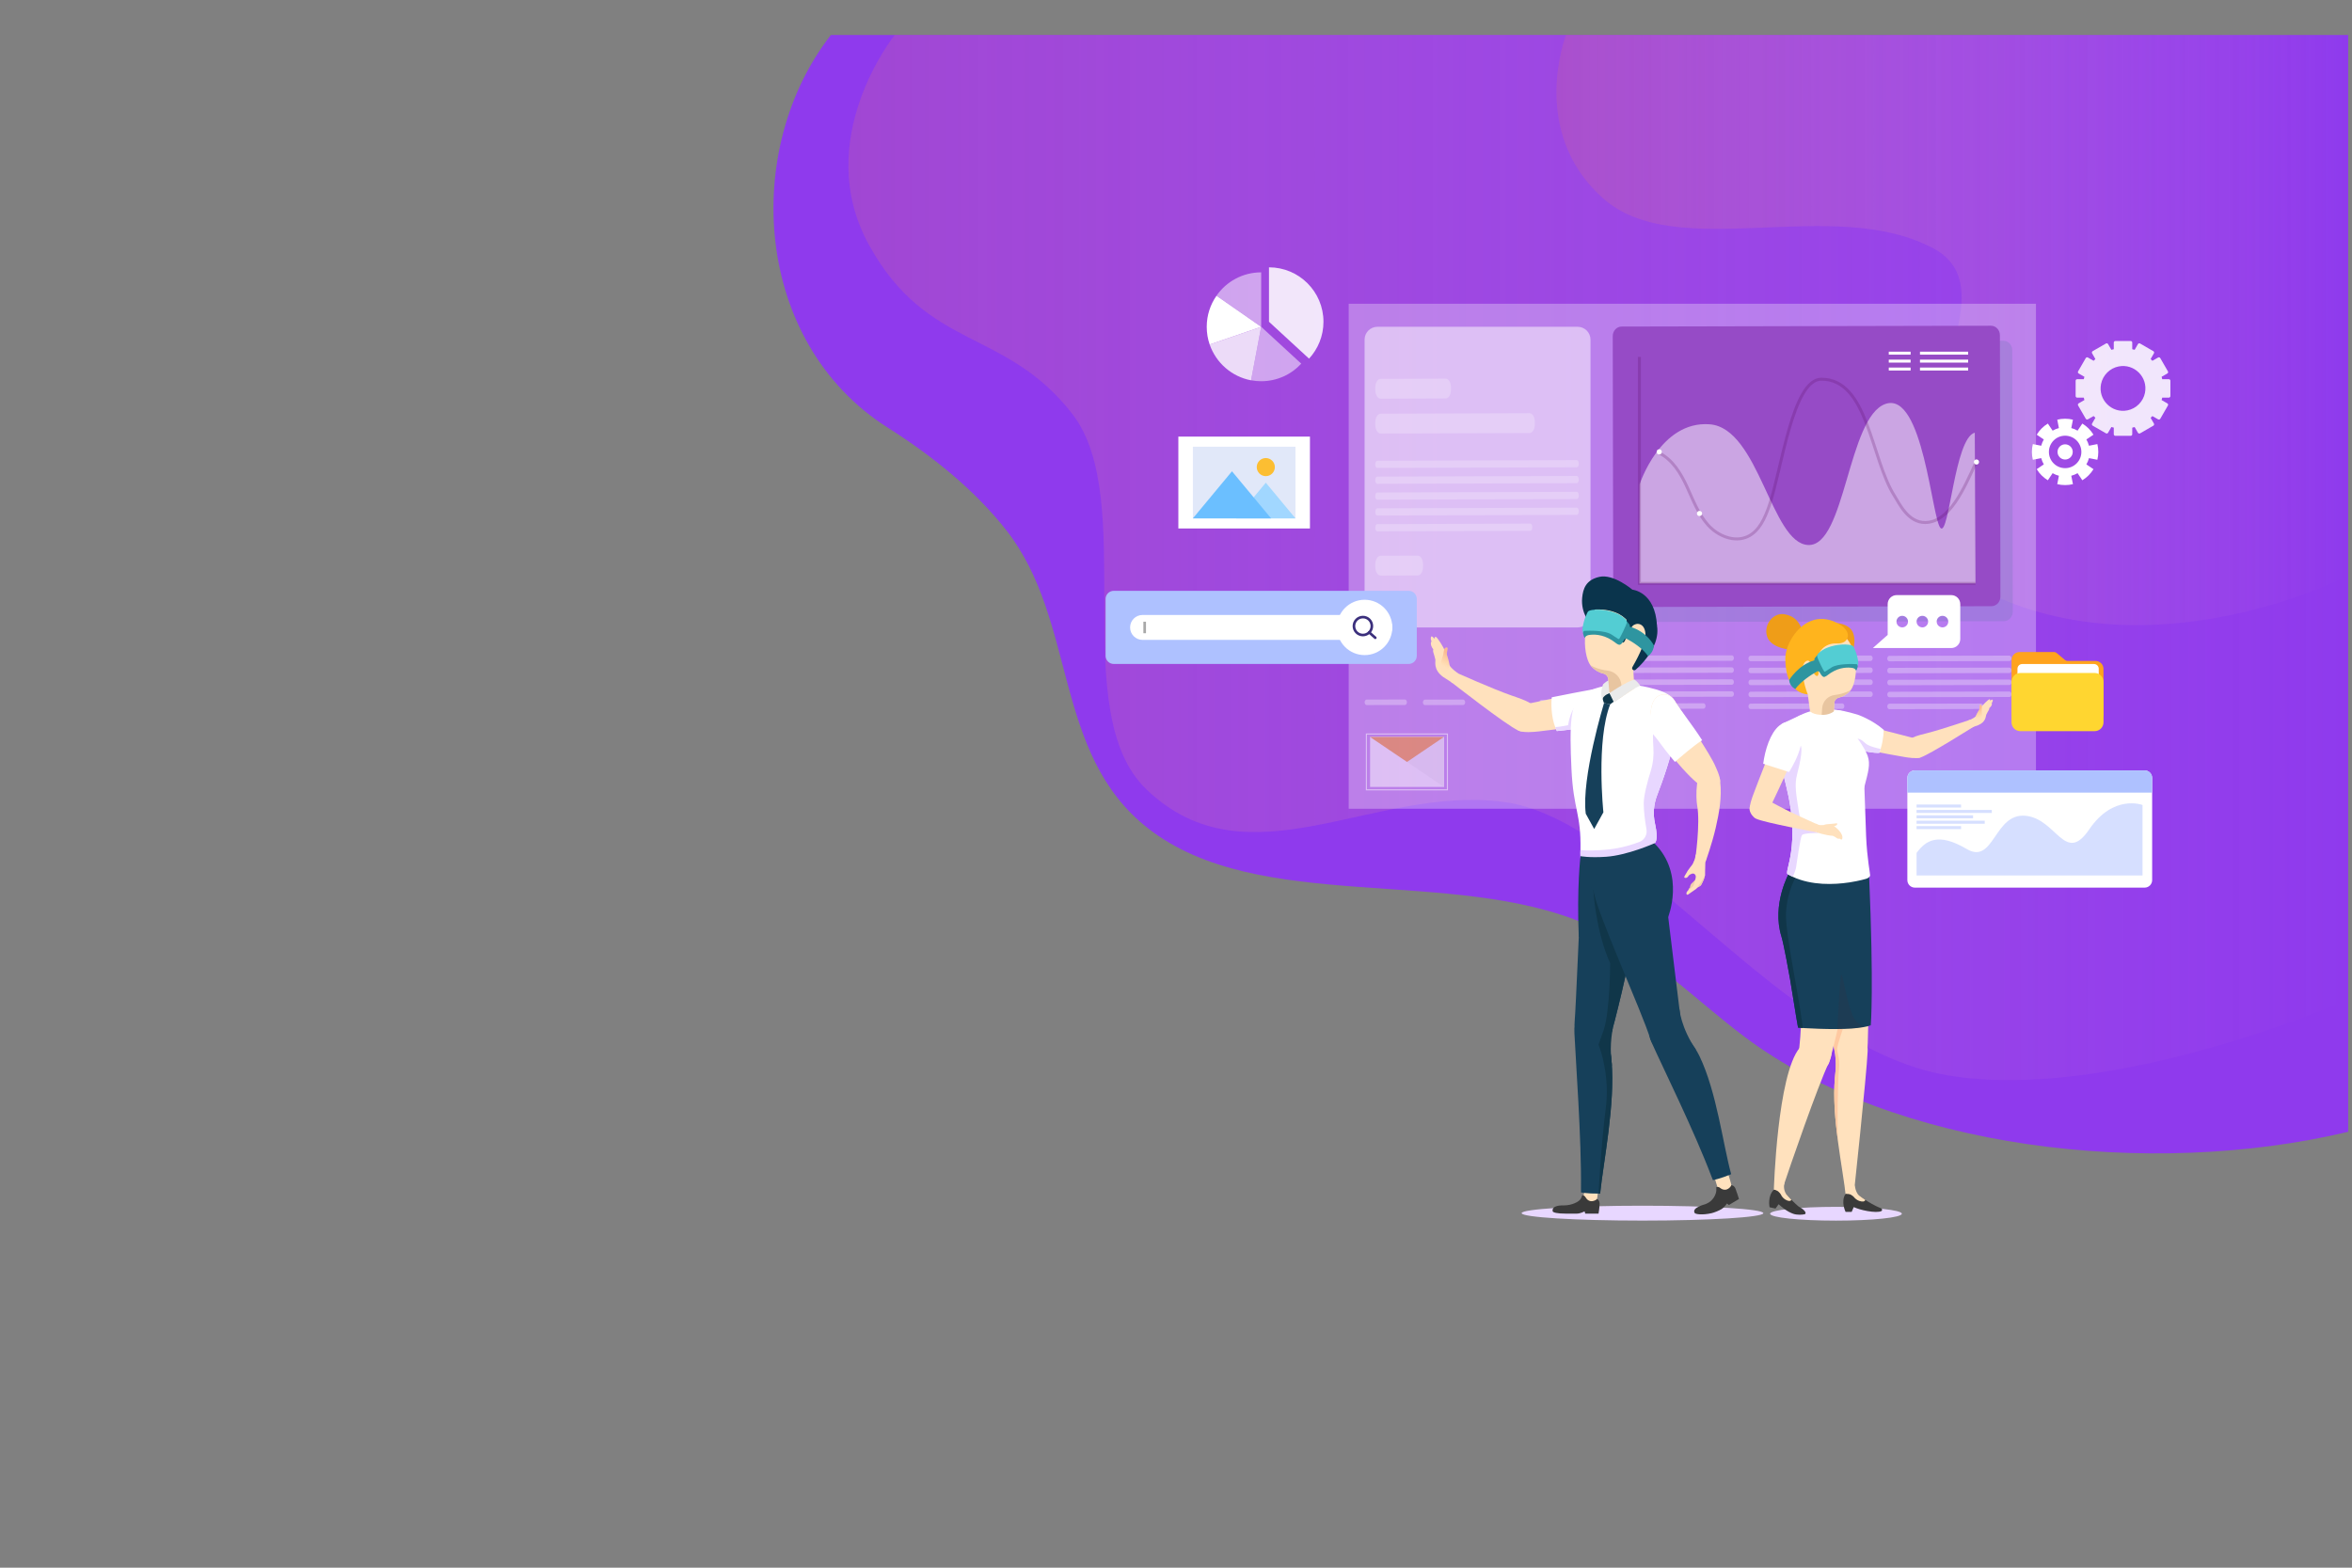 <?xml version="1.0" encoding="utf-8"?>
<!-- Generator: Adobe Illustrator 23.0.1, SVG Export Plug-In . SVG Version: 6.00 Build 0)  -->
<svg version="1.1" id="Calque_1" xmlns="http://www.w3.org/2000/svg" xmlns:xlink="http://www.w3.org/1999/xlink" x="0px" y="0px"
	 viewBox="0 0 600 400" style="enable-background:new 0 0 600 400;" xml:space="preserve">
<rect x="0" y="0" width="600" height="400" fill="#808080" stroke="none"/>
<style type="text/css">
	.st0{opacity:0.335;}
	.st1{fill:#002641;}
	.st2{fill:#FFFFFF;}
	.st3{fill:#8F3AED;}
	.st4{opacity:0.35;fill:url(#SVGID_1_);}
	.st5{opacity:0.35;fill:url(#SVGID_2_);}
	.st6{opacity:0.3;fill:#FFFFFF;}
	.st7{opacity:0.5;fill:#FFFFFF;}
	.st8{opacity:0.3;}
	.st9{opacity:0.2;fill:#5275A0;}
	.st10{fill:#964BC6;}
	.st11{opacity:0.224;fill:none;stroke:#5B0B60;stroke-width:0.755;stroke-miterlimit:10;}
	.st12{fill:none;stroke:#FFFFFF;stroke-width:0.755;stroke-miterlimit:10;}
	.st13{fill:#FFA31D;}
	.st14{fill:#FFD630;}
	.st15{fill:#AEC1FF;}
	.st16{opacity:0.5;fill:#AEC1FF;}
	.st17{opacity:0.5;}
	.st18{fill:none;stroke:#FFFFFF;stroke-width:0.265;stroke-miterlimit:10;}
	.st19{fill:#F4F4F4;}
	.st20{fill:#F9921E;}
	.st21{opacity:0.86;fill:#FFFFFF;}
	.st22{opacity:0.8;fill:#FFFFFF;}
	.st23{opacity:0.86;}
	.st24{fill:#E1E8F9;}
	.st25{fill:#A1D7FF;}
	.st26{fill:#6BBFFF;}
	.st27{fill:#FCBE32;}
	.st28{fill:none;stroke:#A8A8A8;stroke-width:0.665;stroke-miterlimit:10;}
	.st29{fill:none;stroke:#3B2F7C;stroke-width:0.665;stroke-miterlimit:10;}
	.st30{fill:none;stroke:#3B2F7C;stroke-width:0.665;stroke-linecap:round;stroke-linejoin:round;stroke-miterlimit:10;}
	.st31{opacity:0.23;}
	.st32{fill:#FFE1BD;}
	.st33{fill:#E8D7FF;}
	.st34{fill:#0A344C;}
	.st35{fill:#E8C5A0;}
	.st36{fill:#16405A;}
	.st37{fill:#103649;}
	.st38{fill:#EAEAEA;}
	.st39{fill:#3A3A3A;}
	.st40{opacity:0.29;fill:url(#SVGID_3_);}
	.st41{fill:#EFCFAC;}
	.st42{fill:#2E95A0;}
	.st43{fill:#53CDD3;}
	.st44{fill:#FFC9A1;}
	.st45{fill:#EF9D18;}
	.st46{opacity:0.2;fill:#392F3D;}
	.st47{opacity:0.29;fill:url(#SVGID_4_);}
	.st48{fill:#FFB41D;}
</style>
<g>
	<g class="st0">
		<path class="st1" d="M1.77,391"/>
	</g>
	<g class="st0">
		<path class="st1" d="M598.03,9.31"/>
	</g>
	<path class="st2" d="M2.77,390.62"/>
	<path class="st2" d="M599.03,8.94"/>
	<path class="st3" d="M599.03,8.94v279.84c-50.98,12.14-115.93,4.29-153.84-24.12c-13.16-9.87-24.4-21.84-40.22-28.71
		c-34.68-15.07-83.85-2.47-112.13-24.62c-24.43-19.15-17.93-52.87-36.17-76.09c-7.91-10.08-18.56-18.74-30.18-26.11
		c-34.36-21.77-37.26-71.05-14.53-100.2H599.03z"/>
	<linearGradient id="SVGID_1_" gradientUnits="userSpaceOnUse" x1="216.433" y1="142.266" x2="599.03" y2="142.266">
		<stop  offset="0" style="stop-color:#C15FA5"/>
		<stop  offset="1" style="stop-color:#F6AECE;stop-opacity:0"/>
	</linearGradient>
	<path class="st4" d="M228.25,8.94c0,0-21.5,26.69-6.5,53.69s34.76,21,51.81,43s-1.65,76.1,18.88,95.77
		c25.97,24.89,57.87-1.23,91.22,3.23c33.35,4.46,70.74,62.41,112.92,69.7c42.17,7.3,102.45-19.27,102.45-19.27V8.94H228.25z"/>
	<linearGradient id="SVGID_2_" gradientUnits="userSpaceOnUse" x1="397.054" y1="84.221" x2="599.03" y2="84.221">
		<stop  offset="0" style="stop-color:#C15FA5"/>
		<stop  offset="1" style="stop-color:#F6AECE;stop-opacity:0"/>
	</linearGradient>
	<path class="st5" d="M399.49,8.94c0,0-9.6,24.56,9.33,41.56s58.91-1,84.61,13c25.7,14-31.06,65.52,12.63,87.26
		c43.69,21.74,92.97-3.9,92.97-3.9L598.78,8.94H399.49z"/>
</g>
<g>
	<rect x="344.06" y="77.5" class="st6" width="175.32" height="128.85"/>
	<path class="st7" d="M402.46,160.09h-51.07c-1.81,0-3.28-1.47-3.28-3.28V86.66c0-1.81,1.47-3.28,3.28-3.28h51.07
		c1.81,0,3.28,1.47,3.28,3.28v70.15C405.74,158.62,404.27,160.09,402.46,160.09z"/>
	<g class="st8">
		<g>
			<path class="st2" d="M441.79,171.66l-30.64,0.06c-0.29,0-0.53-0.31-0.53-0.69l0,0c0-0.38,0.24-0.7,0.53-0.7l30.64-0.06
				c0.29,0,0.53,0.31,0.53,0.69v0C442.32,171.35,442.08,171.66,441.79,171.66z"/>
			<path class="st2" d="M441.79,168.6l-30.64,0.06c-0.29,0-0.53-0.31-0.53-0.69l0,0c0-0.38,0.24-0.7,0.53-0.7l30.64-0.06
				c0.29,0,0.53,0.31,0.53,0.69l0,0C442.32,168.29,442.08,168.6,441.79,168.6z"/>
			<path class="st2" d="M441.79,174.72l-30.64,0.06c-0.29,0-0.53-0.31-0.53-0.69l0,0c0-0.38,0.24-0.7,0.53-0.7l30.64-0.06
				c0.29,0,0.53,0.31,0.53,0.69v0C442.32,174.4,442.09,174.72,441.79,174.72z"/>
			<path class="st2" d="M441.8,177.77l-30.64,0.06c-0.29,0-0.53-0.31-0.53-0.69l0,0c0-0.38,0.24-0.7,0.53-0.7l30.64-0.06
				c0.29,0,0.53,0.31,0.53,0.69l0,0C442.33,177.46,442.09,177.77,441.8,177.77z"/>
			<path class="st2" d="M434.56,180.83l-23.4,0.05c-0.29,0-0.53-0.31-0.53-0.69l0,0c0-0.38,0.24-0.7,0.53-0.7l23.4-0.05
				c0.29,0,0.53,0.31,0.53,0.69l0,0C435.09,180.52,434.85,180.83,434.56,180.83z"/>
		</g>
		<g>
			<path class="st2" d="M477.2,171.7l-30.64,0.06c-0.29,0-0.53-0.31-0.53-0.69l0,0c0-0.38,0.24-0.7,0.53-0.7l30.64-0.06
				c0.29,0,0.53,0.31,0.53,0.69v0C477.73,171.39,477.49,171.7,477.2,171.7z"/>
			<path class="st2" d="M477.2,168.65l-30.64,0.06c-0.29,0-0.53-0.31-0.53-0.69l0,0c0-0.38,0.24-0.7,0.53-0.7l30.64-0.06
				c0.29,0,0.53,0.31,0.53,0.69l0,0C477.73,168.33,477.49,168.65,477.2,168.65z"/>
			<path class="st2" d="M477.21,174.76l-30.64,0.06c-0.29,0-0.53-0.31-0.53-0.69l0,0c0-0.38,0.24-0.7,0.53-0.7l30.64-0.06
				c0.29,0,0.53,0.31,0.53,0.69v0C477.74,174.45,477.5,174.76,477.21,174.76z"/>
			<path class="st2" d="M477.21,177.82l-30.64,0.06c-0.29,0-0.53-0.31-0.53-0.69l0,0c0-0.38,0.24-0.7,0.53-0.7l30.64-0.06
				c0.29,0,0.53,0.31,0.53,0.69l0,0C477.74,177.51,477.5,177.82,477.21,177.82z"/>
			<path class="st2" d="M469.97,180.87l-23.4,0.05c-0.29,0-0.53-0.31-0.53-0.69l0,0c0-0.38,0.24-0.7,0.53-0.7l23.4-0.05
				c0.29,0,0.53,0.31,0.53,0.7l0,0C470.5,180.56,470.26,180.87,469.97,180.87z"/>
		</g>
		<g>
			<path class="st2" d="M512.61,171.73l-30.64,0.06c-0.29,0-0.53-0.31-0.53-0.69l0,0c0-0.38,0.24-0.7,0.53-0.7l30.64-0.06
				c0.29,0,0.53,0.31,0.53,0.69l0,0C513.14,171.41,512.91,171.73,512.61,171.73z"/>
			<path class="st2" d="M512.61,168.67l-30.64,0.06c-0.29,0-0.53-0.31-0.53-0.69l0,0c0-0.38,0.24-0.7,0.53-0.7l30.64-0.06
				c0.29,0,0.53,0.31,0.53,0.69l0,0C513.14,168.36,512.9,168.67,512.61,168.67z"/>
			<path class="st2" d="M512.62,174.78l-30.64,0.06c-0.29,0-0.53-0.31-0.53-0.69l0,0c0-0.38,0.24-0.7,0.53-0.7l30.64-0.06
				c0.29,0,0.53,0.31,0.53,0.69v0C513.15,174.47,512.91,174.78,512.62,174.78z"/>
			<path class="st2" d="M512.62,177.84l-30.64,0.06c-0.29,0-0.53-0.31-0.53-0.69v0c0-0.38,0.24-0.7,0.53-0.7l30.64-0.06
				c0.29,0,0.53,0.31,0.53,0.69l0,0C513.15,177.53,512.92,177.84,512.62,177.84z"/>
			<path class="st2" d="M505.38,180.9l-23.4,0.05c-0.29,0-0.53-0.31-0.53-0.69l0,0c0-0.38,0.24-0.7,0.53-0.7l23.4-0.05
				c0.29,0,0.53,0.31,0.53,0.69v0C505.91,180.58,505.67,180.9,505.38,180.9z"/>
		</g>
		<g>
			<path class="st2" d="M358.38,179.88l-9.73,0.02c-0.29,0-0.53-0.31-0.53-0.7l0,0c0-0.38,0.24-0.7,0.53-0.7l9.73-0.02
				c0.29,0,0.53,0.31,0.53,0.69v0C358.91,179.57,358.67,179.88,358.38,179.88z"/>
			<path class="st2" d="M373.24,179.89l-9.73,0.02c-0.29,0-0.53-0.31-0.53-0.69l0,0c0-0.38,0.24-0.7,0.53-0.7l9.73-0.02
				c0.29,0,0.53,0.31,0.53,0.69v0C373.77,179.58,373.53,179.89,373.24,179.89z"/>
			<path class="st2" d="M388.1,179.9l-9.73,0.02c-0.29,0-0.53-0.31-0.53-0.69v0c0-0.38,0.24-0.7,0.53-0.7l9.73-0.02
				c0.29,0,0.53,0.31,0.53,0.69l0,0C388.63,179.59,388.4,179.9,388.1,179.9z"/>
			<path class="st2" d="M402.97,179.91l-9.73,0.02c-0.29,0-0.53-0.31-0.53-0.69l0,0c0-0.38,0.24-0.7,0.53-0.7l9.73-0.02
				c0.29,0,0.53,0.31,0.53,0.69v0C403.5,179.6,403.26,179.91,402.97,179.91z"/>
		</g>
	</g>
	<g>
		<path class="st9" d="M513.46,156.06L513.46,156.06c0,1.35-1.02,2.43-2.27,2.44l-60.29,0.13l-33.93,0.08
			c-1.26,0-2.28-1.08-2.28-2.43l-0.13-66.69c0-1.34,1.01-2.43,2.27-2.44l94.22-0.21c1.26,0,2.28,1.08,2.28,2.43l0.01,2.6
			L513.46,156.06z"/>
		<path class="st10" d="M510.31,152.23L510.31,152.23c0,1.35-1.02,2.43-2.27,2.44l-60.29,0.13l-33.93,0.08
			c-1.26,0-2.28-1.08-2.28-2.43l-0.13-66.69c0-1.34,1.01-2.43,2.27-2.44l94.22-0.21c1.26,0,2.28,1.08,2.28,2.43l0.01,2.6
			L510.31,152.23z"/>
		<path class="st7" d="M418.27,123.58c0,0,5.25-16.29,17.88-15.32c12.62,0.97,15.68,30.47,25.15,30.8
			c9.47,0.33,10.07-32.67,19.69-36c9.62-3.33,11.82,29.5,14.05,31.67s3.56-23,8.73-24.33l0.18,38.47h-85.74L418.27,123.58z"/>
		<path class="st11" d="M423.27,115.59c3.36,1.67,5.46,5.11,7.04,8.52c1.58,3.41,2.89,7.04,5.41,9.84
			c2.51,2.79,6.68,4.54,10.09,2.97c3.01-1.39,4.45-4.79,5.54-7.92c3.16-9.14,5.92-32.25,13.3-32.25c11.9,0,12.59,20.3,18.65,29.8
			c1.19,1.86,3.44,6.82,7.83,6.77c6.19-0.06,9.88-8.6,13.07-15.61"/>
		<polyline class="st11" points="503.95,148.86 418.21,148.86 418.21,91.07 		"/>
		<line class="st12" x1="489.79" y1="90.11" x2="502.08" y2="90.11"/>
		<line class="st12" x1="489.79" y1="92.14" x2="502.08" y2="92.14"/>
		<line class="st12" x1="489.79" y1="94.16" x2="502.08" y2="94.16"/>
		<line class="st12" x1="481.83" y1="90.11" x2="487.4" y2="90.11"/>
		<line class="st12" x1="481.83" y1="92.14" x2="487.4" y2="92.14"/>
		<line class="st12" x1="481.83" y1="94.16" x2="487.4" y2="94.16"/>
		<g>
			<circle class="st2" cx="423.27" cy="115.3" r="0.66"/>
			<path class="st2" d="M434.21,131.02c0,0.36-0.29,0.66-0.66,0.66s-0.66-0.29-0.66-0.66c0-0.36,0.29-0.66,0.66-0.66
				S434.21,130.65,434.21,131.02z"/>
			<path class="st2" d="M504.86,117.88c0,0.36-0.29,0.66-0.66,0.66c-0.36,0-0.66-0.29-0.66-0.66c0-0.36,0.29-0.66,0.66-0.66
				C504.56,117.22,504.86,117.51,504.86,117.88z"/>
		</g>
	</g>
	<g>
		<path class="st13" d="M536.61,182.73h-23.46V168.4c0-1.12,0.91-2.03,2.03-2.03h8.84c0.22,0,0.44,0.08,0.61,0.22l2.15,1.81
			c0.18,0.15,0.41,0.24,0.65,0.24h7.14c1.12,0,2.03,0.91,2.03,2.03V182.73z"/>
		<path class="st2" d="M534.19,180.73h-18.33c-0.66,0-1.2-0.54-1.2-1.2v-8.9c0-0.66,0.54-1.2,1.2-1.2h18.33c0.66,0,1.2,0.54,1.2,1.2
			v8.9C535.4,180.19,534.86,180.73,534.19,180.73z"/>
		<path class="st14" d="M534.34,186.56h-18.93c-1.25,0-2.27-1.01-2.27-2.27v-10.31c0-1.25,1.01-2.27,2.27-2.27h18.93
			c1.25,0,2.27,1.01,2.27,2.27v10.31C536.61,185.54,535.59,186.56,534.34,186.56z"/>
	</g>
	<g>
		<path class="st2" d="M549.02,198.49v26.07c0,1.06-0.86,1.92-1.92,1.92h-58.61c-1.07,0-1.92-0.86-1.92-1.92v-26.07
			c0-1.06,0.86-1.92,1.92-1.92h58.61C548.16,196.57,549.02,197.43,549.02,198.49z"/>
		<path class="st15" d="M549.02,198.49v3.75h-62.45v-3.75c0-1.06,0.86-1.92,1.92-1.92h58.61
			C548.16,196.57,549.02,197.43,549.02,198.49z"/>
		<path class="st16" d="M546.56,205.39v17.99h-57.64v-5.75c2.33-3.19,5.5-5.31,12.78-1.01c6.99,4.13,6.97-9.17,14.95-8.48
			c7.98,0.69,10.11,12.61,16.3,3.5C539.15,202.53,546.56,205.39,546.56,205.39z"/>
		<rect x="488.92" y="205.28" class="st16" width="11.35" height="0.77"/>
		<rect x="488.92" y="206.66" class="st16" width="19.19" height="0.77"/>
		<rect x="488.92" y="208.03" class="st16" width="14.41" height="0.77"/>
		<rect x="488.92" y="209.41" class="st16" width="17.39" height="0.77"/>
		<rect x="488.92" y="210.78" class="st16" width="11.35" height="0.77"/>
	</g>
	<g class="st17">
		<rect x="349.51" y="188.03" class="st2" width="18.86" height="12.76"/>
		<rect x="348.57" y="187.28" class="st18" width="20.67" height="14.25"/>
		<polygon class="st19" points="368.36,188.03 368.36,200.79 358.93,194.41 349.5,188.03 		"/>
		<polygon class="st20" points="368.36,188.03 358.93,194.41 349.5,188.03 		"/>
	</g>
	<g>
		<g>
			<path class="st2" d="M310.33,75.46c-1.57,2.25-2.49,4.98-2.49,7.93c0,1.58,0.26,3.1,0.75,4.51l13.14-4.51L310.33,75.46z"/>
			<path class="st21" d="M323.72,68.21V82.1l10.22,9.41c2.28-2.47,3.68-5.78,3.68-9.41C337.62,74.43,331.39,68.21,323.72,68.21z"/>
			<path class="st7" d="M321.73,69.49c-4.73,0-8.9,2.36-11.4,5.96l11.4,7.93V69.49z"/>
			<path class="st7" d="M319.15,97.03c0.84,0.16,1.7,0.24,2.58,0.24c4.04,0,7.68-1.72,10.22-4.48l-10.22-9.41L319.15,97.03z"/>
			<path class="st22" d="M308.59,87.9c1.6,4.66,5.62,8.21,10.56,9.14l2.58-13.65L308.59,87.9z"/>
		</g>
	</g>
	<g class="st23">
		<path class="st2" d="M551.59,101.46h1.68c0.22,0,0.4-0.18,0.4-0.4v-3.91c0-0.22-0.18-0.4-0.4-0.4h-1.68
			c-0.05-0.21-0.1-0.41-0.16-0.61l1.46-0.84c0.19-0.11,0.26-0.36,0.15-0.55l-1.95-3.38c-0.11-0.19-0.36-0.26-0.55-0.15l-1.46,0.84
			c-0.14-0.15-0.29-0.3-0.45-0.45l0,0l0.84-1.46c0.11-0.19,0.05-0.44-0.15-0.55l-3.38-1.95c-0.19-0.11-0.44-0.05-0.55,0.15
			l-0.84,1.46c-0.2-0.06-0.4-0.12-0.61-0.16c0,0,0,0,0,0v-1.69c0-0.22-0.18-0.4-0.4-0.4h-3.91c-0.22,0-0.4,0.18-0.4,0.4v1.69l0,0
			c-0.21,0.05-0.41,0.1-0.61,0.16l-0.84-1.46c-0.11-0.19-0.36-0.26-0.55-0.15l-3.38,1.95c-0.19,0.11-0.26,0.36-0.15,0.55l0.84,1.46
			c0,0,0,0,0,0c-0.15,0.14-0.3,0.29-0.45,0.45l-1.46-0.84c-0.19-0.11-0.44-0.04-0.55,0.15l-1.95,3.38
			c-0.11,0.19-0.04,0.44,0.15,0.55l1.46,0.84c-0.06,0.2-0.12,0.41-0.16,0.61h-1.68c-0.22,0-0.4,0.18-0.4,0.4v3.91
			c0,0.22,0.18,0.4,0.4,0.4h1.68c0.05,0.21,0.1,0.41,0.16,0.61l0,0l-1.46,0.84c-0.19,0.11-0.26,0.36-0.15,0.55l1.95,3.38
			c0.11,0.19,0.36,0.26,0.55,0.15l1.46-0.84c0.14,0.15,0.29,0.3,0.45,0.45c0,0,0,0,0,0l-0.84,1.46c-0.11,0.19-0.05,0.44,0.15,0.55
			l3.38,1.95c0.19,0.11,0.44,0.04,0.55-0.15l0.84-1.46c0.2,0.06,0.4,0.12,0.61,0.16h0v1.69c0,0.22,0.18,0.4,0.4,0.4h3.91
			c0.22,0,0.4-0.18,0.4-0.4v-1.68c0,0,0,0,0,0c0.21-0.05,0.41-0.1,0.61-0.16l0.84,1.46c0.11,0.19,0.36,0.26,0.55,0.15l3.38-1.95
			c0.19-0.11,0.26-0.36,0.15-0.55l-0.84-1.46l0,0c0.15-0.14,0.3-0.29,0.45-0.45l1.46,0.84c0.19,0.11,0.44,0.04,0.55-0.15l1.95-3.38
			c0.11-0.19,0.05-0.44-0.15-0.55l-1.46-0.84c0,0,0,0,0,0C551.49,101.87,551.54,101.67,551.59,101.46z M542.71,104.71
			c-4,0.8-7.54-2.73-6.73-6.73c0.45-2.25,2.24-4.04,4.49-4.48c3.99-0.79,7.51,2.73,6.72,6.72
			C546.75,102.47,544.96,104.26,542.71,104.71z"/>
	</g>
	<g>
		<rect x="300.6" y="111.4" class="st2" width="33.57" height="23.44"/>
		<rect x="304.3" y="113.98" class="st24" width="26.18" height="18.28"/>
		<polygon class="st25" points="322.91,123.16 315.34,132.27 330.48,132.27 		"/>
		<polygon class="st26" points="314.28,120.25 304.3,132.27 324.27,132.27 		"/>
		<path class="st27" d="M325.22,119.18c0,1.27-1.03,2.31-2.31,2.31c-1.27,0-2.31-1.03-2.31-2.31c0-1.27,1.03-2.31,2.31-2.31
			C324.18,116.88,325.22,117.91,325.22,119.18z"/>
	</g>
	<g>
		<circle class="st2" cx="526.82" cy="115.31" r="1.94"/>
		<path class="st2" d="M535.04,117.31c0.16-0.64,0.24-1.31,0.24-2c0-0.69-0.08-1.36-0.24-2l-2.14,0.42c-0.15-0.57-0.37-1.1-0.66-1.6
			l1.81-1.22c-0.7-1.16-1.68-2.13-2.84-2.84l-1.22,1.81c-0.49-0.29-1.03-0.52-1.6-0.66l0.42-2.14c-0.64-0.16-1.31-0.24-2-0.24
			s-1.36,0.08-2,0.24l0.42,2.14c-0.57,0.15-1.1,0.37-1.6,0.66l-1.22-1.81c-1.16,0.7-2.13,1.68-2.84,2.84l1.81,1.22
			c-0.29,0.49-0.52,1.03-0.66,1.6l-2.14-0.42c-0.16,0.64-0.24,1.31-0.24,2c0,0.69,0.08,1.36,0.24,2l2.14-0.42
			c0.15,0.57,0.37,1.1,0.66,1.6l-1.81,1.22c0.7,1.16,1.68,2.13,2.84,2.83l1.22-1.81c0.49,0.29,1.03,0.52,1.6,0.66l-0.42,2.14
			c0.64,0.16,1.31,0.24,2,0.24s1.36-0.08,2-0.24l-0.42-2.14c0.57-0.15,1.1-0.37,1.6-0.66l1.22,1.81c1.16-0.7,2.13-1.68,2.84-2.83
			l-1.81-1.22c0.29-0.49,0.52-1.03,0.66-1.6L535.04,117.31z M526.82,119.45c-2.29,0-4.14-1.86-4.14-4.14c0-2.29,1.86-4.14,4.14-4.14
			c2.29,0,4.14,1.86,4.14,4.14C530.96,117.6,529.11,119.45,526.82,119.45z"/>
	</g>
	<g>
		<path class="st15" d="M359.36,169.41h-75.25c-1.14,0-2.07-0.93-2.07-2.07v-14.52c0-1.14,0.93-2.07,2.07-2.07h75.25
			c1.14,0,2.07,0.93,2.07,2.07v14.52C361.42,168.48,360.5,169.41,359.36,169.41z"/>
		<g>
			<path class="st2" d="M351.99,163.27h-60.52c-1.76,0-3.18-1.42-3.18-3.18l0,0c0-1.76,1.42-3.18,3.18-3.18h60.52
				c1.76,0,3.18,1.42,3.18,3.18l0,0C355.17,161.84,353.75,163.27,351.99,163.27z"/>
			<circle class="st2" cx="348.12" cy="160.09" r="7.06"/>
			<line class="st28" x1="292.01" y1="158.63" x2="292.01" y2="161.57"/>
			<g>
				<path class="st29" d="M349.97,159.74c0,1.26-1.03,2.29-2.29,2.29c-1.26,0-2.29-1.03-2.29-2.29c0-1.26,1.03-2.29,2.29-2.29
					C348.95,157.44,349.97,158.47,349.97,159.74z"/>
				<line class="st30" x1="350.84" y1="162.73" x2="349.28" y2="161.37"/>
			</g>
		</g>
	</g>
	<g class="st31">
		<path class="st2" d="M368.81,101.67l-16.62,0.06c-0.74,0-1.34-0.98-1.35-2.2l0-0.66c0-1.22,0.6-2.2,1.34-2.2l16.62-0.06
			c0.74,0,1.34,0.98,1.35,2.2l0,0.66C370.15,100.68,369.55,101.66,368.81,101.67z"/>
		<path class="st2" d="M361.68,146.83l-9.49,0.03c-0.74,0-1.34-0.98-1.35-2.2l0-0.66c0-1.22,0.6-2.2,1.34-2.2l9.49-0.03
			c0.74,0,1.34,0.98,1.35,2.2l0,0.66C363.02,145.84,362.42,146.83,361.68,146.83z"/>
		<path class="st2" d="M390.2,110.49l-38.01,0.13c-0.74,0-1.34-0.98-1.35-2.2l0-0.66c0-1.22,0.6-2.2,1.34-2.2l38.01-0.13
			c0.74,0,1.34,0.98,1.35,2.2l0,0.66C391.54,109.5,390.94,110.48,390.2,110.49z"/>
		<g>
			<path class="st2" d="M402.25,123.28l-50.92,0.17c-0.27,0-0.49-0.36-0.49-0.8l0-0.24c0-0.44,0.22-0.8,0.49-0.8l50.92-0.17
				c0.27,0,0.49,0.36,0.49,0.8l0,0.24C402.74,122.92,402.52,123.28,402.25,123.28z"/>
			<path class="st2" d="M402.25,119.23l-50.92,0.17c-0.27,0-0.49-0.36-0.49-0.8l0-0.24c0-0.44,0.22-0.8,0.49-0.8l50.92-0.17
				c0.27,0,0.49,0.36,0.49,0.8l0,0.24C402.74,118.87,402.52,119.23,402.25,119.23z"/>
			<path class="st2" d="M402.25,127.33l-50.92,0.17c-0.27,0-0.49-0.36-0.49-0.8l0-0.24c0-0.44,0.22-0.8,0.49-0.8l50.92-0.17
				c0.27,0,0.49,0.36,0.49,0.8l0,0.24C402.74,126.97,402.52,127.32,402.25,127.33z"/>
			<path class="st2" d="M402.25,131.37l-50.92,0.17c-0.27,0-0.49-0.36-0.49-0.8l0-0.24c0-0.44,0.22-0.8,0.49-0.8l50.92-0.17
				c0.27,0,0.49,0.36,0.49,0.8l0,0.24C402.74,131.01,402.52,131.37,402.25,131.37z"/>
			<path class="st2" d="M390.39,135.44l-39.06,0.13c-0.27,0-0.49-0.36-0.49-0.8l0-0.24c0-0.44,0.22-0.8,0.49-0.8l39.06-0.13
				c0.27,0,0.49,0.36,0.49,0.8l0,0.24C390.88,135.08,390.66,135.44,390.39,135.44z"/>
		</g>
	</g>
	<path class="st2" d="M477.77,165.35h20c1.27,0,2.3-1.03,2.3-2.3v-8.91c0-1.27-1.03-2.3-2.3-2.3h-13.92c-1.27,0-2.3,1.03-2.3,2.3
		V162L477.77,165.35z M494.05,158.6c0-0.81,0.66-1.47,1.48-1.47c0.81,0,1.48,0.66,1.48,1.47s-0.66,1.48-1.48,1.48
		C494.72,160.07,494.05,159.41,494.05,158.6z M488.92,158.6c0-0.81,0.66-1.47,1.48-1.47c0.81,0,1.47,0.66,1.47,1.47
		s-0.66,1.48-1.47,1.48C489.59,160.07,488.92,159.41,488.92,158.6z M483.79,158.6c0-0.81,0.66-1.47,1.47-1.47
		c0.81,0,1.48,0.66,1.48,1.47s-0.66,1.48-1.48,1.48C484.45,160.07,483.79,159.41,483.79,158.6z"/>
</g>
<g>
	<g>
		<path class="st32" d="M413.76,182.44c-0.13,0.62-0.46,1.16-0.9,1.56c-0.49,0.46-1.14,0.75-1.84,0.83
			c-1.82,0.19-3.75-0.11-6.71,0.29c-4.76,0.63-9.65,1.29-11.82,1.51c-1.23,0.12-3.69,0.39-5.05-0.19c-0.04-0.01-0.08-0.02-0.12-0.04
			c-0.01-0.01-0.01-0.01-0.02-0.02c-0.33-0.29-0.34-1.05-0.24-1.82c0.09-0.83,0.31-1.68,0.33-1.89c0.22-2.26,2.09-3.02,3.01-3.24
			c0.3-0.08,11.1-2.34,14.35-2.88c1.57-0.27,2.44,0.18,3.95,0.6c1.03,0.29,2.01,0.74,2.91,1.36
			C413.01,179.48,414.11,180.8,413.76,182.44z"/>
		<path class="st2" d="M413.77,182.45c-0.13,0.62-0.46,1.15-0.91,1.56c-0.48,0.45-1.14,0.75-1.83,0.83
			c-1.82,0.19-3.82-0.39-6.65,0.56c-0.48,0.16-1.04,0.3-1.64,0.42c-1.88,0.35-4.12,0.53-5.58,0.71c-0.16-0.32-0.3-0.65-0.42-0.99
			c-1.09-2.85-1.05-6.24-0.88-7.62c3.02-0.61,8.92-1.77,10.46-2.02c1.57-0.27,0.88,0.82,2.38,1.25c1.03,0.29,2.02,0.73,2.91,1.35
			C413.01,179.48,414.11,180.79,413.77,182.45z"/>
		<path class="st33" d="M402.74,185.82c-1.88,0.35-4.12,0.53-5.58,0.71c-0.16-0.32-0.3-0.65-0.42-0.99c1.55-0.14,3.27-0.5,3.27-0.5
			c0.64-3.93,2.24-5.32,2.24-5.32S402.54,183.25,402.74,185.82z"/>
		<path class="st32" d="M391.89,184.58c-0.12,0.33-0.28,0.61-0.46,0.84c-0.09,0.11-0.18,0.21-0.27,0.3
			c-1.16,1.12-2.97,0.91-3.3,0.86h-0.01c-0.13-0.04-0.26-0.09-0.41-0.14c-0.04-0.02-0.09-0.04-0.14-0.06
			c-2.86-1.21-17.18-12.41-17.18-12.41l0.2-0.31l1.33-1.96c0,0,9.33,4.15,13.68,5.67c1.9,0.66,3.77,1.27,5.06,2.06
			c0.17,0.1,0.32,0.2,0.47,0.31C390.87,179.74,392.82,181.97,391.89,184.58z"/>
	</g>
	<g>
		<path class="st2" d="M422.74,202.9c-0.88,2.29-1.09,4.79-0.56,7.19c1.06,4.77-0.15,5.09-0.15,5.09s-6.46,4.1-11.83,5.78
			c-3.85,1.2-7.13,1-7.04-3.26l0-0.06c0.01-0.26,0.01-0.51,0.02-0.75c0.18-9.56-1.81-10.04-2.3-20.74
			c-0.51-10.98-0.4-17.48,3.12-19.25c3.83-1.93,9.1-3.26,16.57-1.49c5.61,1.32,7.46,2.81,7.42,6.97c-0.02,1.38-0.24,3.06-0.6,5.11
			C426.46,192.72,424.25,199,422.74,202.9z"/>
		<path class="st33" d="M422.74,202.9c-0.88,2.29-1.09,4.79-0.56,7.19c1.06,4.77-0.15,5.09-0.15,5.09s-6.46,4.1-11.83,5.78
			l-5.02-0.48l-2.01-1.58l-0.01-1.26c0.01-0.26,0.01-0.51,0.02-0.75c1.15,0.11,3.76,0.24,7.58-0.2c2.96-0.34,5.64-1.18,7.43-1.86
			c1.31-0.49,2.07-1.84,1.83-3.22c-0.33-1.88-0.71-4.57-0.7-6.67c0.02-2.1,0.99-5.66,1.79-8.22c0.61-1.97,0.82-4.03,0.67-6.08
			c-0.25-3.55,0.01-6.93,0.01-6.93l3.98-2.16l2.22,0.83c-0.02,1.38-0.24,3.06-0.6,5.11C426.46,192.72,424.25,199,422.74,202.9z"/>
		<g>
			<path class="st34" d="M405.74,159.26c0,0-2.5-2.75-2.13-6.69c0.21-2.3,0.92-4.59,4.38-5.38c3.63-0.83,8.44,3.27,8.44,3.27
				s5.83,0.5,6.27,9.18l-7.06-1.57L405.74,159.26z"/>
			<path class="st32" d="M421.42,162.28c-0.14,5.38-4.78,8.5-4.78,8.5l0.31,4.9l-3.13,2.03l-2.15,1.39l-1.23-2.58l-0.17-3.16
				c-0.04-0.73-0.57-1.35-1.29-1.5c-0.8-0.17-1.91-0.64-3.05-1.85c-0.07-0.07-0.14-0.15-0.19-0.24c-0.01,0-0.01,0-0.01,0
				c-2.03-2.77-2.8-13.39,4.16-16.4C417.08,150.25,421.56,156.89,421.42,162.28z"/>
			<path class="st35" d="M413.62,174.76l0.21,2.94l-2.15,1.39l-1.23-2.58l-0.17-3.16c-0.04-0.73-0.57-1.35-1.29-1.5
				c-0.8-0.17-1.91-0.64-3.05-1.85c-0.07-0.07-0.14-0.15-0.19-0.24c0.14,0.08,1.82,1.07,4.38,1.35
				C412.01,171.34,413.48,172.87,413.62,174.76z"/>
			<path class="st34" d="M413.91,163.94c0.27,0.11,0.53-0.31,0.53-0.31s1.51-3.39,2.03-3.91c0.93-0.94,3.12-0.85,3.29,2.05
				c0.14,2.25-2.52,7.05-3.34,8.46c-0.12,0.22-0.07,0.52,0.14,0.68c0.09,0.06,0.2,0.1,0.3,0.11h0.04c0.12,0,0.25-0.04,0.35-0.12
				c1.72-1.51,9.29-8.77,3.28-15.6c0,0-4.78,0.31-5.51,2.61c-0.73,2.31-1.25,5.43-1.25,5.43S413.63,163.81,413.91,163.94z"/>
		</g>
		<path class="st36" d="M409.19,179.39c0,0-5.82,19.09-4.66,28.23l2.15,3.9l2.35-4.26c0,0-1.91-18.28,1.74-27.56L409.19,179.39z"/>
		<path class="st37" d="M408.78,177.77l0.03,0.25c0.06,0.47,0.18,0.94,0.37,1.37l0,0l1.58,0.32l1.37-1.02l-1.57-1.83l-0.24,0.06
			c-0.56,0.14-1.08,0.43-1.51,0.82L408.78,177.77z"/>
		<path class="st38" d="M416.92,173.39c0,0,0.76,0.42,1.51,1.55c0,0-1.03,0.46-1.93,1.01c-0.82,0.5-4.77,3.29-4.77,3.29l-1.16-2.39
			C410.56,176.86,414.69,174.02,416.92,173.39z"/>
		<path class="st38" d="M410.56,176.86c0,0-1.38,0.47-1.81,1.51c0,0-0.71-1.35,0.2-3.77c0,0,0.76-0.72,1.34-0.97L410.56,176.86z"/>
	</g>
	<g>
		<g>
			<path class="st33" d="M388.17,309.54c0,1.05,13.8,1.9,30.83,1.9c17.02,0,30.83-0.85,30.83-1.9c0-1.05-13.8-1.9-30.83-1.9
				C401.98,307.64,388.17,308.49,388.17,309.54z"/>
		</g>
	</g>
	<g>
		<path class="st32" d="M404.41,303.47c0,0-0.55,1.4-0.48,2.32c0.07,0.92,3.01,0.99,3.35,0.51c0.34-0.48,0.51-4.72,0.51-4.72"/>
		<path class="st39" d="M408.06,307.13c0,0.96-0.27,2.53-0.27,2.53h-3.39l-0.17-0.57c0,0-1.1,0.57-1.96,0.57h-2.86
			c-2.09,0-3.28-0.27-3.33-0.63c-0.22-1.54,2.28-1.47,2.93-1.47c1.87,0,3.89-0.88,4.33-1.82c0.32-0.69,0.18-0.86,0.57-0.73
			c0,0,0.35,0.07,0.58,0.5c0.36,0.65,1.03,1.09,1.77,0.96c0.42-0.07,0.84-0.23,1.14-0.55C407.4,305.91,408.06,306.16,408.06,307.13z
			"/>
	</g>
	<g>
		<path class="st32" d="M437.37,300.28c0,0,0.63,2.48,1.03,3.31c0.41,0.83,3.16-0.19,3.3-0.76c0.14-0.57-1.27-4.57-1.27-4.57"/>
		<path class="st39" d="M442.73,303.3c0.36,0.89,0.88,2.63,0.88,2.63l-2.57,1.53l-0.5-0.38c0,0-0.57,0.92-1.35,1.41
			c-0.58,0.37-1.87,0.9-2.54,1.05c-2.35,0.54-4.16,0.28-4.34-0.05c-0.78-1.35,2.33-2.09,2.94-2.33c1.74-0.69,2.53-2.38,2.59-3.42
			c0.04-0.76-0.15-0.87,0.25-0.89c0,0,0.35-0.06,0.72,0.25c0.57,0.48,1.36,0.63,2,0.24c0.36-0.22,0.69-0.53,0.86-0.94
			C441.67,302.4,442.37,302.4,442.73,303.3z"/>
	</g>
	<g>
		<path class="st36" d="M425.47,234.2c0,0,4.6-11.02-3.43-19.03c0,0-6.85,3.07-12.34,3.44c-4.32,0.29-6.51-0.16-6.51-0.16
			s-0.97,8.02-0.44,20.6L425.47,234.2z"/>
		<path class="st36" d="M408.2,304.54c-0.14,0.01-0.28,0.01-0.41,0.01c-2.86,0.03-4.48-0.31-4.48-0.31v-0.82
			c0.16-12.62-1.37-33.24-1.67-39.76c-0.02-0.46-0.01-0.87,0.04-1.25c0.5-4.77,5.43-4.15,7.5,0.24c0.49,1.02,0.87,2.15,1.17,3.37
			c0.37,1.47,0.62,3.07,0.76,4.76C412.08,281.67,409.04,296.4,408.2,304.54z"/>
		<path class="st36" d="M416.75,239.29c-0.02,0.13-0.05,0.27-0.08,0.41c-1.09,5.74-4.63,21.27-6.32,26.31v0.01
			c-0.25,0.7-1.09,1.3-2.17,1.59c-2.48,0.67-6.18-0.25-6.5-5.2c-0.04-0.55-0.03-1.14,0.02-1.79c0.33-4.02,1.21-26.22,1.39-28.36
			c0.17-2.14,0.56-5.27,1.69-5.66C410.42,224.64,418.23,231.25,416.75,239.29z"/>
		<path class="st37" d="M411.11,270.78c0.96,10.89-2.07,25.62-2.92,33.76c-0.14,0.01-0.28,0.01-0.41,0.01c0,0,0.7-12.89,1.86-21.82
			c0.89-6.89-0.69-12.8-1.47-15.13c-0.23-0.69-0.39-1.07-0.39-1.07l1.39-3.89c1.55-5.06,1.59-16.86,1.59-16.86
			c-3.77-8.31-4.3-18.78-4.3-18.78l3.22,0.45l5.77,6.92l1.2,5.33c-1.09,5.74-4.63,21.27-6.32,26.31v0.01
			C410.72,267.48,410.96,269.08,411.11,270.78z"/>
		<path class="st37" d="M411.48,262.14c0,0-0.97,4.37-0.37,8.63c0.6,4.27-2.04-3.75-2.04-3.75l1.41-2.89L411.48,262.14z"/>
		<path class="st36" d="M427.99,262.32c-3.82-3.6-9.14-1.89-6.65,3.69c2.66,5.97,10.87,22.53,15.32,34.33l0.31,0.77
			c0,0,1.79-0.31,4.66-1.51c-2.12-7.66-3.66-20.87-8.06-30.07C432.15,266.57,429.98,264.18,427.99,262.32z"/>
		<g>
			<g>
				<path class="st36" d="M406.47,227c-0.74-8.87,10.32-2.98,15.62-0.05c2.23,1.23,3.05,3.7,3.35,6.02
					c0.3,2.32,3.17,26.24,3.74,30.6c1.3,9.84-7.29,4.46-8.11,1.73C419.03,258.43,406.87,231.84,406.47,227z"/>
			</g>
		</g>
		<path class="st36" d="M428.42,257.48c0,0,0.35,4.71,4.3,10.51c0,0-6.47-2.99-6.78-3.43c-0.31-0.44-1.44-5-1.32-5.48
			C424.75,258.6,428.42,257.48,428.42,257.48z"/>
	</g>
	<g>
		<path class="st32" d="M438.82,199.4c0,0.01,0,0.01-0.01,0.02c-0.09,0.36-0.59,0.64-1.18,0.87c-0.88,0.35-1.97,0.57-2.21,0.65
			c-2.14,0.78-10.48-9.78-12.38-12.48c-0.91-1.3-1.55-2.8-1.82-4.35c-0.19-1.05-0.2-2.13-0.03-3.2c0.27-1.69,0.98-3.24,2.62-3.65
			c0.01,0,0.01,0,0.02,0c0.61-0.15,1.23-0.09,1.78,0.14c0.62,0.25,1.17,0.7,1.54,1.3c2.5,4.05,9.11,13.58,10.47,16.86
			C437.81,196.03,438.78,197.91,438.82,199.4z"/>
		<path class="st2" d="M434.23,188.88c-2.11,1.31-5.6,4.34-6.95,5.53c-1.97-2.34-3.55-4.42-4.29-5.48c-0.92-1.3-1.9-1.9-2.16-3.46
			c-0.19-1.04,0.2-3.47,0.36-4.55c0.27-1.69,0.99-3.25,2.62-3.65c0.01,0,0.01,0,0.02,0c0.6-0.14,1.23-0.09,1.78,0.14
			c0.63,0.25,1.17,0.7,1.54,1.3C428.61,181.08,431.82,185.11,434.23,188.88z"/>
		<path class="st32" d="M437.68,211.24c-0.95,4.08-2.44,8.2-2.44,8.2l-1.19,0.27l-1.59-0.49c0,0,1.33-9.06,0.49-13.68
			c-0.36-1.99-0.5-9.19,2.25-9.49c0.35-0.03,0.66-0.01,0.95,0.05c0.07,0.02,0.14,0.03,0.21,0.06c1.65,0.49,2.28,2.32,2.39,2.67
			c0.03,0.19,0.06,0.39,0.07,0.58C439.3,203.39,438.55,207.45,437.68,211.24z"/>
	</g>
	<path class="st34" d="M404.88,155.72c0,0,7.08-1.41,10.44,2.87l4.95-2.32c0,0-1.32-1.53-1.52-1.66c-0.2-0.13-1.33-1.43-2.02-1.71
		c-0.69-0.29-3.58-1.22-3.95-1.28c-0.37-0.06-1.4-0.15-2.32,0.01c-0.92,0.16-1.34,0.39-1.81,0.61c-0.47,0.22-1.81,1.07-1.81,1.07
		L404.88,155.72z"/>
	<g>
		<path class="st32" d="M368.16,170.83c0,0-0.66-1.58-0.43-2.38c0.23-0.8,0.38-1.22,0.43-1.44c0.05-0.22,0.2-1.31,0.38-1.53
			c0.24-0.29,0.51-0.33,0.69-0.21c0.17,0.12-0.22,1.37-0.14,1.75c0.09,0.38,0.67,2,0.63,2.62
			C369.67,170.27,369.51,171.75,368.16,170.83z"/>
		<path class="st32" d="M369.68,169.57c-0.31-0.86-0.94-2.6-1.11-3.45c-0.18-0.86-1.9-3.47-2.25-3.61
			c-0.22-0.09-0.42,0.12-0.39,0.51c-0.22-0.32-0.46-0.57-0.68-0.64c-0.21-0.06-0.35,0.48-0.18,0.96c0.04,0.1,0.09,0.21,0.13,0.32
			c-0.16,0.12-0.27,0.52-0.1,1.07c0.13,0.4,0.33,0.69,0.54,0.97c-0.06,0.19-0.09,0.45-0.03,0.63c0.12,0.37,0.45,1.46,0.55,1.96
			c0.1,0.5-0.6,2.54,1.98,4.43c0.9,0.53,2.44,1.6,2.44,1.6l1.41-2.48C371.99,171.84,369.99,170.44,369.68,169.57z"/>
		<linearGradient id="SVGID_3_" gradientUnits="userSpaceOnUse" x1="369.73" y1="166.889" x2="367.98" y2="169.877">
			<stop  offset="0" style="stop-color:#F15A29"/>
			<stop  offset="1" style="stop-color:#F7941E;stop-opacity:0.031"/>
		</linearGradient>
		<path class="st40" d="M367.92,171.33c0,0-0.86-1.08-0.19-2.88c0.29-0.78,0.38-1.22,0.43-1.44c0.05-0.22,0.2-1.31,0.38-1.53
			c0.24-0.29,0.51-0.33,0.69-0.21c0.17,0.12-0.22,1.37-0.14,1.75c0.09,0.38,0.67,2,0.63,2.62
			C369.67,170.27,369.27,172.24,367.92,171.33z"/>
	</g>
	<g>
		<path class="st41" d="M432.37,225.39c0,0-1.22,1.06-1.44,1.23c-0.22,0.17-0.28,0.86-0.28,0.86l1.35-0.57l0.37-0.84V225.39z"/>
		<path class="st41" d="M432.64,224.36c0,0-1.05,0.96-1.24,1.2c-0.19,0.24-0.32,0.94-0.32,0.94l1.29-0.22c0,0,0.3-0.34,0.35-0.5
			C432.77,225.63,432.64,224.36,432.64,224.36z"/>
		<path class="st32" d="M435.24,219.45l-0.13-0.51l-0.9-0.38l-1.75,0.68l-0.76,1.38c-0.33,0.39-0.83,1.1-0.83,1.1l0,0
			c-0.24,0.26-0.4,0.57-0.67,1.04c-0.25,0.44-0.62,0.94-0.53,1.11c0.08,0.16,0.51,0.2,0.75,0c0.04-0.03,0.07-0.06,0.11-0.12
			c0.01,0.01,0.01,0.01,0.01,0.02c0.18-0.23,0.32-0.57,0.83-0.74c0.1-0.03,0.18-0.08,0.27-0.12c0,0.01,0,0.02,0,0.02
			s0.56-0.23,0.88,0.39c0.04,0.11,0.08,0.22,0.09,0.34c0.02,0.39-0.46,1.83-0.55,2.22c-0.09,0.39-1.37,1.19-1.67,1.57
			c-0.3,0.38-0.15,0.77-0.07,0.81c0.09,0.04,0.2,0.04,0.29,0c0.09-0.04,1.96-1.36,2.15-1.5c0.03-0.02,0.14-0.15,0.18-0.25
			c0.01,0,0.01-0.01,0.02-0.01c0.39-0.22,0.87-0.49,0.96-0.64c0.18-0.23,0.84-1.62,0.95-2.22c0.02-0.05,0.1-0.21,0.1-0.25
			c0-0.32,0.01-2.08,0.07-3.33C435.16,219.69,435.24,219.45,435.24,219.45z"/>
		<path class="st41" d="M434.88,223.63c-0.11,0.59-0.78,1.98-0.95,2.22c-0.1,0.14-0.57,0.42-0.96,0.64l-0.01-0.01
			c0,0,1.23-1.77,1.58-2.34C434.78,223.71,434.85,223.64,434.88,223.63z"/>
		<path class="st32" d="M432.62,217.97c0,0-0.27,1.46-0.51,1.88c-0.23,0.42,0.71,0.54,0.71,0.54l0.39-1.52L432.62,217.97z"/>
	</g>
	<g>
		<path class="st42" d="M415.74,159.9c0.02-0.09,0.05-0.2,0.04-0.26c-0.06-0.62-3.05-4.19-9.01-3.86c-0.64,0.04-1.22,0.41-1.49,1
			c-0.53,1.13-1.31,2.62-1.27,4.21c0,0-0.28,0.36-0.15,0.74c0.06,0.19,0.2,0.59,0.21,0.67c0.01,0.11,0.27,0.36,0.27,0.36
			s0.02-0.52,0.9-0.72c1.19-0.21,3.47-0.28,5.99,1.33c0.85,0.54,1.52,1.29,2.06,1.12c0.36-0.11,0.74-0.7,1.03-1.26
			c0.14-0.26,0.45-0.36,0.7-0.22c1.5,0.82,4.04,2.4,5.4,4.39c0,0,1.38-0.89,1.5-2.69C421.93,164.7,420.23,161.16,415.74,159.9z"/>
		<path class="st43" d="M413.51,157.08c-0.4-0.31-2.4-1.3-5.13-1.51c-1.48-0.11-3.11,0.09-3.32,0.53c0,0-1.03,1.75-1.36,4.28
			c-0.06,0.43,0.13,1.19,0.13,1.19c0-0.23,0.05-0.41,0.15-0.5c0.1-0.09,0.24-0.1,0.24-0.1c0.95-0.05,5.17-0.2,6.89,0.94
			c1.94,1.29,1.76,1.2,1.95,1.08c0.19-0.12,1.76-3.34,1.94-4.11C415.16,158.1,414.02,157.47,413.51,157.08z"/>
	</g>
</g>
<g>
	<g>
		<path class="st33" d="M451.56,309.69c0,0.97,7.52,1.76,16.8,1.76c9.28,0,16.8-0.79,16.8-1.76c0-0.97-7.52-1.76-16.8-1.76
			C459.08,307.93,451.56,308.72,451.56,309.69z"/>
	</g>
	<path class="st32" d="M457.31,246.45c0,0-6-11.49,0.21-20.86c0,0,6.36,2.84,11.44,3.19c4.01,0.27,6.04-0.14,6.04-0.14
		s0.9,7.44,0.41,19.11L457.31,246.45z"/>
	<g>
		<path class="st32" d="M464.37,245.09c0.01,0.12,0.03,0.24,0.04,0.38c0.25,2.62,1.43,9.97,2.29,15.09c0.51,3.08,0.9,5.37,0.9,5.37
			s0.38,2.16,0.55,3.02c0.18,1.49,0.28,3.35,0.02,5.16c-0.05,0.39-0.08,0.87-0.08,0.88c-0.45,5.06,0.06,10.82,0.78,16.26
			c0,0.01,0,0.01,0,0.02c0.72,5.43,1.66,10.54,2.04,14.31c0.12,0.01,1.94-0.26,1.94-0.26s3.32-31,3.59-37.04
			c0.02-0.42,0.01-0.78-0.03-1.13c0.03-0.35,0.06-0.7,0.06-1.09c0.04-3.74,1.05-31.24,0.03-31.69
			C471.46,232.1,463.69,237.55,464.37,245.09z"/>
		<path class="st39" d="M473.6,304.55c0,0,3.01,2.46,6.27,3.76c0.3,0.12,0.36,0.56,0.07,0.7c-1.29,0.65-5.73-0.29-7.04-1.05
			c-0.29,0.69-0.53,1.25-0.53,1.25h-1.56c0,0-1.31-2.62,0-4.6"/>
		<path class="st32" d="M471.12,304.61l1.03-1.38l1-0.75c0,0,0.22,1.8,1.06,2.51l0,0c0.46,0.34,0.9,0.68,1.61,1.15
			c0,0,0.04,0.36-0.54,0.43c-0.4,0.05-1.38-0.13-2.1-0.87l0,0.02c0,0-0.03-0.04-0.07-0.09c-0.06-0.06-0.12-0.13-0.17-0.2
			C472.62,305.1,471.98,304.56,471.12,304.61z"/>
	</g>
	<path class="st44" d="M468.14,268.96c0.18,1.49,0.28,3.35,0.02,5.16c-0.05,0.39-0.08,0.87-0.08,0.88
		c-0.45,5.06,0.06,10.82,0.78,16.26c-0.22-4.42-0.02-15.53,0.27-18.49c0.3-2.97-0.55-4.16-0.46-5.26c0.09-1.1,1.73-5.81,1.73-5.81
		l-3.71-1.14c0.51,3.08,0.9,5.37,0.9,5.37S467.97,268.09,468.14,268.96z"/>
	<g>
		<g>
			<path class="st32" d="M466.53,271.19c-2.83,5.96-9.68,25.71-12.03,32.83c-0.04-0.01-1.43-0.21-1.99-0.34
				c0-0.08,0.87-29.51,6.6-36.33C462.6,263.2,469.57,264.79,466.53,271.19z"/>
			<path class="st32" d="M472.37,243.77c0.72-8.56-2.55-15.21-7.67-12.38c-2.15,1.19-4.81,3.21-4.66,5.46
				c0.26,3.93-0.44,25.88-1,30.09c-1.25,9.49,6.79,6.79,7.58,4.16C468.6,264.47,471.98,248.43,472.37,243.77z"/>
		</g>
	</g>
	<g>
		<path class="st32" d="M469.81,189.17c0.07,0.44,0.3,0.83,0.62,1.13c0.35,0.34,0.84,0.58,1.37,0.67c1.38,0.22,2.87,0.11,5.12,0.54
			c3.62,0.68,7.32,1.39,8.98,1.65c0.94,0.15,2.8,0.46,3.87,0.12c0.03,0,0.06-0.01,0.09-0.02c0.01-0.01,0.01-0.01,0.02-0.01
			c0.26-0.18,0.31-0.72,0.27-1.26c-0.03-0.59-0.16-1.19-0.16-1.34c-0.06-1.59-1.46-2.21-2.15-2.42c-0.22-0.07-8.39-2.19-10.85-2.74
			c-1.19-0.27-1.88,0-3.05,0.22c-0.8,0.15-1.58,0.42-2.29,0.8C470.53,187.14,469.62,188,469.81,189.17z"/>
		<path class="st32" d="M486.62,191.75c0.07,0.24,0.18,0.44,0.31,0.62c0.06,0.08,0.13,0.16,0.19,0.22c0.83,0.85,2.21,0.79,2.46,0.77
			l0.01,0c0.1-0.02,0.2-0.05,0.31-0.08c0.03-0.01,0.07-0.02,0.11-0.04c2.22-0.71,13.6-7.9,13.6-7.9l-0.14-0.23l-0.92-1.45
			c0,0-7.27,2.46-10.63,3.32c-1.48,0.37-2.92,0.71-3.93,1.2c-0.13,0.06-0.25,0.12-0.37,0.19
			C487.62,188.39,486.03,189.86,486.62,191.75z"/>
	</g>
	<path class="st39" d="M455.15,304.07c0,0,1.57,1.99,3.71,3.81c0.87,0.44,1.31,0.84,1.6,1.23c0.19,0.26,0.23,0.62-0.08,0.7
		c-0.55,0.14-1.88,0.25-2.92-0.11c-1.62-0.56-3.05-1.82-3.73-2.44c-0.43,0.61-0.79,1.11-0.79,1.11l-1.52-0.34
		c0,0-0.6-2.84,1.11-4.49"/>
	<path class="st32" d="M452.64,303.55l1.37-1.08l1.23-0.7c0,0-0.5,1.51,0.4,2.87l0,0c0.38,0.43,0.73,0.86,1.33,1.47
		c0,0-0.04,0.36-0.63,0.31c-0.4-0.04-1.32-0.42-1.86-1.31l0,0.02c0,0-0.02-0.05-0.05-0.11c-0.04-0.08-0.09-0.15-0.12-0.23
		C454.07,304.39,453.5,303.68,452.64,303.55z"/>
	<path class="st36" d="M454.46,238.99c0.56,1.82,1.85,8.87,2.17,10.74c0.82,4.81,1.29,8.2,2.06,12.48c0,0,0.44,0.03,1.2,0.08
		c0.16,0.02,0.34,0.03,0.53,0.04c1.88,0.11,5.07,0.26,8.26,0.23h0.03c2.43-0.02,4.86-0.15,6.74-0.5c0.68-0.12,1.28-0.26,1.79-0.45
		c0,0,0.81-9.46-0.43-38.3c0,0-13.93-2.44-19.78-0.82h-0.01c-0.2,0.06-0.41,0.12-0.59,0.19
		C456.44,222.7,451.89,230.72,454.46,238.99z"/>
	<path class="st45" d="M467.81,158.93c0,0,4.1-0.08,4.99,2.76c0.89,2.84-0.66,5.38-0.66,5.38"/>
	<path class="st37" d="M454.46,238.99c0.56,1.82,1.85,8.87,2.17,10.74c0.82,4.81,1.29,8.2,2.06,12.48c0,0,0.44,0.03,1.2,0.08
		c-0.77-7.48-4.59-24.29-4.27-29.49c0.34-5.69,2.62-9.21,2.62-9.21l-1.21-1.1h-0.01c-0.2,0.06-0.41,0.12-0.59,0.19
		C456.44,222.7,451.89,230.72,454.46,238.99z"/>
	<path class="st2" d="M477.08,223.38c-0.13,0.6-1.03,0.85-1.03,0.85s-1.66,0.51-4.16,0.9l-0.21,0.03c-3.83,0.57-9.52,0.8-14.32-1.43
		c-0.46-0.2-0.89-0.44-1.33-0.69c-0.96-0.57,3.43-7.15-0.34-22.37c-0.6-2.43-1.17-4.68-1.45-6.72c-0.39-2.81-0.25-5.24,1.05-7.29
		c0.21-0.34,1.17-2.11,1.48-2.41c2.4-2.39,7.3-4.05,12.45-2.99c1.14,0.23,2.09,0.75,2.73,1.13c0.76,0.45,0.99,2.68,2.2,4.56
		c1.35,2.09,1.48,16.37,1.9,26.41C476.28,218.97,477.13,223.17,477.08,223.38z"/>
	<path class="st33" d="M463.97,212.54c0,0-3.88-0.05-4.29,0.56c-0.42,0.6-1.33,7.12-1.5,8.23c-0.08,0.54-0.46,1.52-0.82,2.4
		c-0.46-0.2-0.89-0.44-1.33-0.69c-0.96-0.57,3.43-7.15-0.34-22.37c-0.6-2.43-1.17-4.68-1.45-6.72l2.18-2.44l2.96-1.24
		c0,0,0.76,0.91-0.94,7.34c-0.74,2.79-0.18,5.27,0.48,9.64c0.66,4.37,2.23,4.22,2.23,4.22L463.97,212.54z"/>
	<path class="st32" d="M457.6,169.11c0.13,4.99,3.57,8.07,3.57,8.07l0.57,4.35l2.9,1.88l1.99,1.29l1.14-2.39l0.16-2.93
		c0.04-0.68,0.53-1.25,1.2-1.39c0.74-0.16,1.78-0.59,2.83-1.71c0.06-0.07,0.13-0.14,0.18-0.22c0.01,0,0.01,0,0.01,0
		c1.89-2.57,2.6-12.42-3.86-15.21C461.63,157.95,457.47,164.11,457.6,169.11z"/>
	<path class="st35" d="M464.84,180.69l-0.2,2.72l1.99,1.29l1.14-2.39l0.16-2.93c0.04-0.68,0.53-1.25,1.2-1.39
		c0.74-0.16,1.78-0.59,2.83-1.71c0.06-0.07,0.13-0.14,0.18-0.22c-0.13,0.08-1.69,0.99-4.06,1.26
		C466.33,177.51,464.96,178.93,464.84,180.69z"/>
	<path class="st46" d="M468.68,262.56h0.03c2.43-0.02,4.86-0.15,6.74-0.5c-0.53-0.37-1.12-0.79-1.73-1.29
		c-2.32-1.91-3.65-13.36-4.04-11.96C469.3,250.22,468.68,262.56,468.68,262.56z"/>
	<path class="st45" d="M456.98,165.8c0,0-5.14-0.28-6.17-3.35c-1.03-3.07,1.6-6.24,4.44-5.72c2.51,0.47,3.76,1.75,4.76,4.71"/>
	<path class="st32" d="M454.12,187.82c-0.45-0.01-0.87,0.14-1.23,0.4c-0.4,0.28-0.73,0.72-0.92,1.22c-0.48,1.32-0.64,2.8-1.48,4.94
		c-1.34,3.43-2.73,6.94-3.29,8.52c-0.32,0.89-0.97,2.67-0.84,3.78c0,0.03,0,0.06,0,0.1c0,0.01,0,0.01,0.01,0.02
		c0.13,0.29,0.65,0.43,1.19,0.49c0.58,0.08,1.2,0.07,1.35,0.09c1.58,0.23,2.45-1.03,2.78-1.66c0.11-0.21,3.72-7.83,4.71-10.16
		c0.48-1.12,0.35-1.84,0.35-3.04c0-0.82-0.12-1.63-0.36-2.4C455.99,188.9,455.31,187.85,454.12,187.82z"/>
	<path class="st32" d="M446.54,205.5c-0.11,0.22-0.17,0.45-0.19,0.66c-0.01,0.1-0.01,0.2-0.01,0.29c0.03,1.19,1.08,2.08,1.28,2.24
		l0.01,0.01c0.09,0.05,0.18,0.1,0.28,0.16c0.03,0.01,0.07,0.03,0.1,0.05c2.11,0.99,15.35,3.44,15.35,3.44l0.05-0.26l0.31-1.69
		c0,0-7.01-3.13-10.06-4.79c-1.34-0.73-2.62-1.46-3.7-1.79c-0.14-0.04-0.27-0.08-0.4-0.11C449.56,203.71,447.39,203.72,446.54,205.5
		z"/>
	<path class="st2" d="M453.92,185.13c-2.3,1.86-3.66,6.17-4.12,9.75l6.59,2.1c0,0,5.51-8.39,2.1-11.57
		C457.12,184.14,455.72,183.67,453.92,185.13z"/>
	<path class="st2" d="M462.44,181.98c0,0,3.1,1.23,5.39-0.46c1.78-1.32,0.91,3.18,0.91,3.18l-1.91,0.84c0,0-2.59-1.02-2.67-1.14
		C464.07,184.28,462.44,181.98,462.44,181.98z"/>
	<g>
		<path class="st32" d="M504.93,183.75c0,0,0.7-0.96,0.68-1.54c-0.02-0.58-0.06-0.88-0.06-1.04c0-0.16,0.08-0.92-0.01-1.09
			c-0.12-0.23-0.3-0.3-0.43-0.25c-0.14,0.05-0.07,0.96-0.19,1.2c-0.12,0.24-0.78,1.24-0.85,1.67
			C504,183.13,503.87,184.16,504.93,183.75z"/>
		<path class="st32" d="M504.1,182.66c0.35-0.53,1.05-1.61,1.3-2.16c0.26-0.55,1.84-2.04,2.1-2.08c0.17-0.02,0.26,0.15,0.18,0.4
			c0.2-0.18,0.4-0.32,0.57-0.32c0.15,0,0.16,0.38-0.03,0.68c-0.04,0.06-0.09,0.13-0.14,0.19c0.09,0.11,0.1,0.4-0.1,0.74
			c-0.15,0.25-0.33,0.41-0.52,0.57c0.01,0.13-0.01,0.32-0.08,0.43c-0.14,0.23-0.54,0.91-0.68,1.24c-0.15,0.32,0,1.81-2.05,2.68
			c-0.69,0.21-1.91,0.69-1.91,0.69l-0.55-1.9C502.18,183.82,503.75,183.2,504.1,182.66z"/>
		
			<linearGradient id="SVGID_4_" gradientUnits="userSpaceOnUse" x1="484.892" y1="184.281" x2="483.676" y2="186.358" gradientTransform="matrix(-0.973 -0.231 -0.231 0.973 1018.848 113.492)">
			<stop  offset="0" style="stop-color:#F15A29"/>
			<stop  offset="1" style="stop-color:#F7941E;stop-opacity:0.031"/>
		</linearGradient>
		<path class="st47" d="M505.01,184.13c0,0,0.75-0.59,0.59-1.92c-0.07-0.58-0.06-0.88-0.06-1.04c0-0.16,0.08-0.92-0.01-1.09
			c-0.12-0.23-0.3-0.3-0.43-0.25c-0.14,0.05-0.07,0.96-0.19,1.2c-0.12,0.24-0.78,1.24-0.85,1.67
			C504,183.13,503.95,184.53,505.01,184.13z"/>
	</g>
	<path class="st48" d="M471.05,163.24c-0.49,0.77-1.57,0.99-2.73,0.95c-2.72-0.08-4.95,2.12-4.71,4.82
		c0.01,0.11,0.02,0.22,0.04,0.34c0.06,0.53,0.15,1.15,0.24,1.8c0,0,0,0.04,0.01,0.11c0.02,0.42,0.05,1.82-0.85,0.95
		c-1.06-1.02-0.85-4.64-2.46-3.39c-2.04,1.58,0.57,8.37,0.57,8.37c-4.27-0.43-5.72-4.64-5.72-9.25c0-4.61,5.91-13.7,14.18-8.42
		C469.62,159.51,472.35,161.2,471.05,163.24z"/>
	<path class="st2" d="M480.55,186.22c0,0-0.05,2.5-0.79,4.87c-0.1,0.34-0.22,0.68-0.36,1.01c0,0-2.95,0.12-6.32-1.28l-1.01-1.92
		l-1.18-2.24l-1.25-2.82c0,0-2.16-2.72-0.7-2.63c1.46,0.08,4.93,1.13,4.93,1.13S477.47,183.55,480.55,186.22z"/>
	<path class="st33" d="M479.75,191.09c-0.1,0.34-0.22,0.68-0.36,1.01c0,0-2.95,0.12-6.32-1.28l-1.01-1.92
		c0.01-0.01,0.02-0.01,0.02-0.02c0.95-0.64,2.21-0.57,3.09,0.17c0.23,0.19,0.47,0.4,0.71,0.61
		C476.75,190.42,478.8,190.9,479.75,191.09z"/>
	<polygon class="st2" points="454.58,184.67 459.27,182.48 460.13,185.55 456.78,186.86 	"/>
	<path class="st2" d="M473.06,187.29c0,0,2.57,3.33,3.37,5.53c0.8,2.2,0.11,4.3-0.83,7.96c-0.94,3.66-5.55-6.63-5.55-6.63v-3.98
		L473.06,187.29z"/>
	<g>
		<path class="st42" d="M462.88,168.47c-0.02-0.09-0.04-0.18-0.04-0.24c0.05-0.57,2.83-3.88,8.36-3.58c0.6,0.03,1.13,0.38,1.38,0.92
			c0.49,1.04,1.22,2.43,1.18,3.9c0,0,0.26,0.33,0.14,0.69c-0.06,0.18-0.18,0.55-0.19,0.62c-0.01,0.1-0.25,0.33-0.25,0.33
			s-0.02-0.48-0.84-0.67c-1.1-0.19-3.22-0.26-5.56,1.23c-0.78,0.5-1.41,1.19-1.91,1.03c-0.33-0.11-0.68-0.65-0.96-1.17
			c-0.13-0.24-0.41-0.33-0.65-0.2c-1.39,0.76-4.28,2.63-5.54,4.47c0,0-1.47-0.63-1.58-2.3
			C456.42,173.52,458.72,169.64,462.88,168.47z"/>
		<path class="st43" d="M464.95,165.86c0.37-0.29,2.22-1.21,4.76-1.4c1.37-0.1,2.88,0.08,3.08,0.49c0,0,0.96,1.62,1.26,3.97
			c0.06,0.4-0.12,1.1-0.12,1.1c0-0.21-0.05-0.38-0.14-0.47c-0.09-0.09-0.22-0.09-0.22-0.09c-0.88-0.05-4.8-0.19-6.39,0.87
			c-1.8,1.19-1.64,1.11-1.81,1c-0.17-0.11-1.64-3.1-1.8-3.81C463.42,166.8,464.48,166.22,464.95,165.86z"/>
	</g>
	<path class="st32" d="M469.91,214.15c-0.09,0.09-0.26,0.04-0.36,0c-0.02-0.01-0.03-0.02-0.05-0.03c-0.02,0-0.03-0.01-0.03-0.01
		c-0.14-0.1-0.27-0.19-0.27-0.19s-0.03,0.1-0.17,0.11c-0.09,0-0.25-0.08-0.38-0.14c-0.02-0.01-0.05-0.03-0.08-0.05
		c-0.02-0.01-0.03-0.02-0.03-0.02c-0.28-0.2-0.61-0.41-0.98-0.56c-1.81-0.08-4.2-0.91-4.2-0.91l-0.17-2.2c0,0,0.47,0.27,1.04,0.37
		c0.57,0.1,2.54-0.25,3.17,0C468.03,210.76,470.52,212.71,469.91,214.15z"/>
	<path class="st32" d="M465.27,210.5c0,0,0.24-0.12,0.64-0.17c0.4-0.05,1.59-0.16,1.92-0.18c0.33-0.02,0.73-0.12,0.81-0.06
		c0.08,0.06,0.03,0.33-0.09,0.42c-0.06,0.04-0.26,0.23-0.83,0.36C467.16,210.99,465.27,210.5,465.27,210.5z"/>
</g>
</svg>
